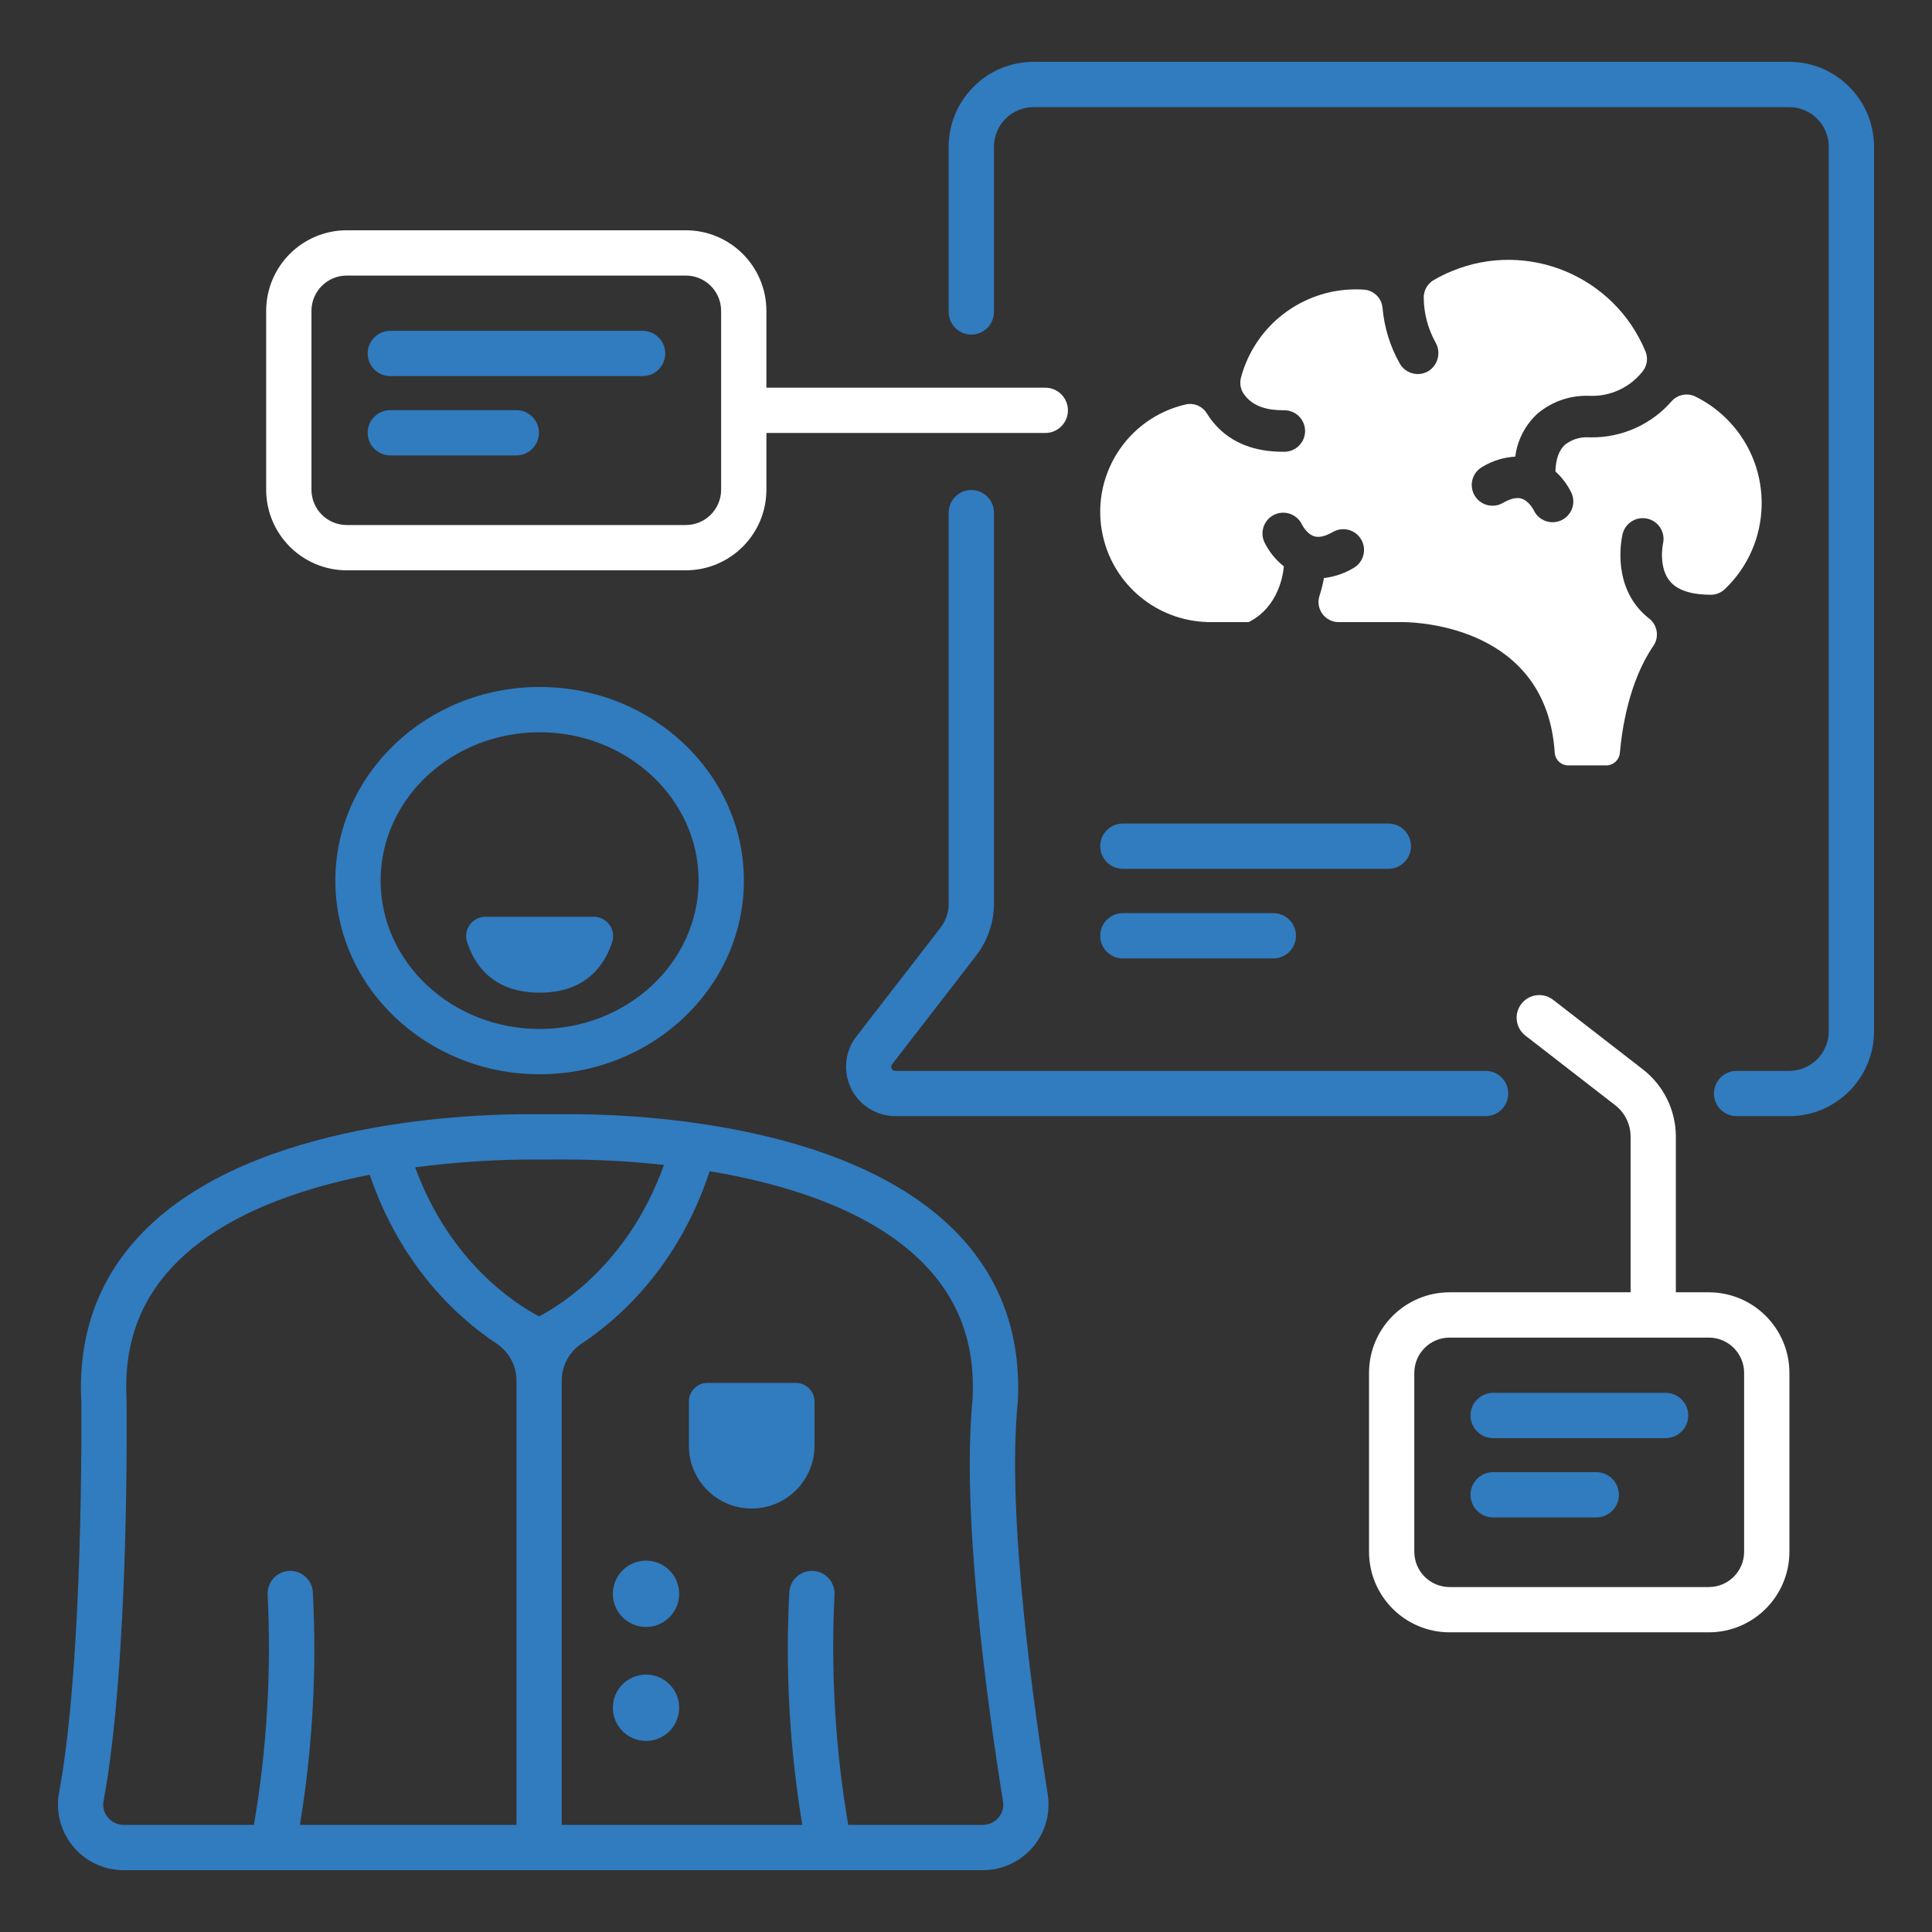 <?xml version="1.0" encoding="utf-8"?>
<!-- Generator: Adobe Illustrator 16.0.3, SVG Export Plug-In . SVG Version: 6.00 Build 0)  -->
<!DOCTYPE svg PUBLIC "-//W3C//DTD SVG 1.1//EN" "http://www.w3.org/Graphics/SVG/1.1/DTD/svg11.dtd">
<svg version="1.1" id="Capa_1" xmlns="http://www.w3.org/2000/svg" xmlns:xlink="http://www.w3.org/1999/xlink" x="0px" y="0px"
	 width="800px" height="800px" viewBox="0 0 800 800" enable-background="new 0 0 800 800" xml:space="preserve">
<rect x="0" y="0" width="800" height="800" fill="#333333" stroke="none"/>
<g id="Brain_analyst">
	<path fill="#FFFFFF" d="M531.857,187.06c-0.22,0.003-0.439,0.004-0.658,0.004c-11.768,0-21.088-3.664-27.711-10.896
		c-1.405-1.537-2.661-3.205-3.752-4.979c-1.813-2.974-5.314-4.47-8.717-3.726c-24.569,5.632-39.921,30.116-34.288,54.685
		c4.643,20.25,22.375,34.81,43.141,35.422v0.034h17.16c12.644-6.316,14.357-20.284,14.576-23.086
		c-3.437-2.722-6.21-6.189-8.109-10.141c-1.925-4.338,0.032-9.416,4.37-11.34c4.284-1.901,9.302-0.018,11.278,4.232
		c0.102,0.202,1.986,3.85,5.043,4.798c1.992,0.616,4.572,0.029,7.672-1.75c4.091-2.407,9.357-1.042,11.765,3.049
		c2.406,4.091,1.041,9.358-3.05,11.765c-0.053,0.031-0.105,0.061-0.158,0.091c-3.724,2.229-7.879,3.637-12.19,4.13
		c-0.45,2.468-1.063,4.904-1.835,7.292c-1.451,4.368,0.914,9.084,5.281,10.535c0.838,0.278,1.715,0.421,2.597,0.425h26.917
		c6.735,0.07,59.274,2.28,62.586,54.106c0.219,2.959,2.691,5.245,5.659,5.228h15.663c2.955-0.004,5.414-2.271,5.659-5.216
		c0.807-9.391,3.7-29.536,13.944-44.384c2.448-3.703,1.587-8.672-1.965-11.334c-1.553-1.21-2.978-2.575-4.254-4.074
		c-10.527-12.35-7.039-28.906-6.607-30.753c1.09-4.62,5.717-7.481,10.337-6.392c4.589,1.082,7.449,5.66,6.41,10.26
		c-0.064,0.306-2.044,9.971,2.992,15.797c3.703,4.282,10.533,5.426,16.726,5.435c2.159,0.018,4.242-0.797,5.816-2.275
		c19.7-18.717,20.497-49.861,1.779-69.561c-3.949-4.157-8.596-7.592-13.729-10.148c-3.327-1.726-7.397-1.008-9.936,1.75
		c-8.371,9.662-20.56,15.166-33.344,15.057c-0.464,0-0.926-0.006-1.396-0.019l-0.373-0.019c-3.344-0.053-6.601,1.066-9.205,3.163
		c-2.413,2.229-3.717,5.87-3.877,10.824c-0.001,0.057-0.018,0.108-0.021,0.164c2.785,2.521,5.055,5.56,6.682,8.946
		c1.924,4.338-0.032,9.416-4.371,11.34c-4.284,1.901-9.301,0.018-11.277-4.232c-0.103-0.202-1.986-3.85-5.043-4.798
		c-1.993-0.616-4.573-0.03-7.672,1.75c-4.089,2.41-9.357,1.048-11.767-3.042c-2.409-4.089-1.048-9.357,3.041-11.767
		c0.056-0.033,0.112-0.065,0.169-0.097c4.128-2.498,8.803-3.951,13.619-4.234c0.864-6.782,4.083-13.044,9.093-17.696
		c6.001-5.126,13.715-7.797,21.601-7.48c8.529,0.37,16.718-3.378,22.014-10.075c1.9-2.317,2.376-5.491,1.237-8.263
		c-12.956-31.347-48.87-46.255-80.217-33.299c-2.609,1.079-5.142,2.336-7.579,3.764c-2.505,1.492-4.042,4.19-4.048,7.106
		c0.036,6.609,1.755,13.099,4.995,18.859c2.252,4.137,0.85,9.313-3.182,11.749c-4.116,2.358-9.365,0.933-11.724-3.183
		c-0.032-0.056-0.063-0.113-0.095-0.17c-3.934-7.026-6.335-14.806-7.045-22.826c-0.324-4.103-3.604-7.349-7.71-7.63
		c-1.107-0.075-2.224-0.113-3.351-0.113c-22.297,0.004-41.807,14.99-47.562,36.531c-0.646,2.409-0.166,4.98,1.305,6.995
		c0.327,0.445,0.679,0.871,1.054,1.276c3.35,3.614,8.409,5.323,15.438,5.252c0.034,0,0.068,0,0.101,0
		c4.746-0.027,8.616,3.799,8.643,8.545c0.027,4.746-3.799,8.616-8.545,8.643V187.06z"/>
	<path fill="#317BBF" d="M464.948,359.76h109.942c5.177,0,9.375-4.197,9.375-9.375s-4.198-9.375-9.375-9.375H464.948
		c-5.178,0-9.375,4.197-9.375,9.375S459.771,359.76,464.948,359.76z"/>
	<path fill="#317BBF" d="M464.948,396.871h62.309c5.177,0,9.375-4.197,9.375-9.375c0-5.177-4.198-9.375-9.375-9.375h-62.309
		c-5.178,0-9.375,4.198-9.375,9.375C455.573,392.673,459.771,396.871,464.948,396.871L464.948,396.871z"/>
	<path fill="#317BBF" d="M421.413,580.9l0.035-0.445c1.462-28.035-7.286-51.833-26.001-70.729
		c-45.512-45.953-136.528-48.565-161.798-48.369c-3.06,0.023-9.001,0.026-11.917,0.001c-24.899-0.217-116.389,2.254-162.06,48.368
		c-18.672,18.853-27.422,42.583-26.01,70.531c0.049,4.975,0.925,107.579-9.21,162.076c-2.699,14.764,7.082,28.921,21.847,31.619
		c1.626,0.298,3.276,0.445,4.929,0.443h355.757c15.006,0.007,27.177-12.151,27.184-27.157c0.001-1.445-0.114-2.889-0.343-4.316
		C428.524,709.894,416.697,627.99,421.413,580.9z M233.136,480.135c13.96-0.035,27.911,0.71,41.788,2.234
		c-14.32,40.022-41.87,57.561-51.683,62.729c-9.774-5.135-36.93-22.428-51.337-61.713c14.86-1.963,29.823-3.042,44.811-3.232
		C218.031,480.137,229.93,480.153,233.136,480.135L233.136,480.135z M44.677,752.569c-1.593-1.884-2.251-4.386-1.791-6.811
		c10.67-57.369,9.576-161.499,9.524-165.902l-0.013-0.378c-1.193-22.849,5.538-41.341,20.575-56.536
		c19.88-20.089,51.022-30.802,80.131-36.489c13.1,38.487,37.171,59.728,52.529,69.913c5.143,3.414,8.232,9.179,8.228,15.352v183.928
		h-89.688c5.285-31.903,7.081-64.287,5.354-96.578c-0.424-5.16-4.951-9-10.111-8.575c-5.119,0.421-8.946,4.883-8.583,10.006
		c1.575,31.828-0.331,63.732-5.685,95.146H51.229C48.696,755.647,46.293,754.52,44.677,752.569z M413.411,752.681
		c-1.596,1.894-3.95,2.979-6.426,2.965h-55.751c-5.354-31.414-7.26-63.318-5.685-95.146c0.366-5.165-3.523-9.648-8.688-10.015
		c-5.124-0.362-9.585,3.465-10.006,8.584c-1.727,32.291,0.069,64.675,5.354,96.578h-99.6v-183.93
		c-0.008-6.166,3.075-11.926,8.211-15.339c15.552-10.314,40.054-31.973,53.044-71.402c31.302,5.23,66.532,15.989,88.282,37.967
		c14.99,15.146,21.726,33.573,20.587,56.32c-4.704,47.528,5.858,124.773,12.58,166.631
		C415.719,748.326,415.022,750.813,413.411,752.681L413.411,752.681z"/>
	<path fill="#317BBF" d="M223.445,284.462c-46.641,0-84.586,35.969-84.586,80.182s37.945,80.183,84.586,80.183
		c46.64,0,84.585-35.97,84.585-80.183C308.03,320.431,270.084,284.462,223.445,284.462z M223.445,426.077
		c-36.303,0-65.836-27.56-65.836-61.433s29.533-61.432,65.836-61.432c36.302,0,65.835,27.558,65.835,61.432
		S259.746,426.077,223.445,426.077z"/>
	<path fill="#317BBF" d="M245.891,379.618h-44.893c-4.411,0.004-7.983,3.583-7.979,7.995c0.001,0.83,0.131,1.655,0.386,2.445
		c2.918,9.146,10.473,20.989,30.039,20.989s27.123-11.844,30.04-20.99c1.354-4.198-0.951-8.699-5.149-10.053
		C247.544,379.749,246.72,379.619,245.891,379.618z"/>
	<path fill="#317BBF" d="M267.5,646.228c-7.584-0.001-13.732,6.146-13.733,13.73c-0.001,7.585,6.147,13.733,13.731,13.733
		c7.584,0.001,13.732-6.147,13.733-13.731c0,0,0,0,0-0.001C281.232,652.376,275.083,646.228,267.5,646.228z"/>
	<path fill="#317BBF" d="M267.5,693.407c-7.584,0-13.732,6.147-13.733,13.731s6.147,13.732,13.731,13.733
		s13.732-6.147,13.733-13.731c0,0,0,0,0-0.001C281.232,699.556,275.084,693.408,267.5,693.407z"/>
	<path fill="#317BBF" d="M329.592,572.637h-36.669c-4.237,0-7.672,3.434-7.673,7.671c0,0.001,0,0.001,0,0.001v18.335
		c0,14.364,11.644,26.008,26.008,26.008c14.363,0,26.008-11.644,26.008-26.008V580.31c0-4.237-3.435-7.672-7.672-7.673
		C329.594,572.637,329.593,572.637,329.592,572.637z"/>
	<path fill="#317BBF" d="M369.252,442.467c-0.323-0.58-0.25-1.301,0.184-1.804l34.801-45.002c4.75-6.163,7.332-13.722,7.346-21.503
		V212.272c0-5.178-4.197-9.375-9.375-9.375s-9.375,4.197-9.375,9.375v161.885c-0.007,3.631-1.212,7.158-3.428,10.034l-34.801,45.001
		c-6.914,8.939-5.272,21.791,3.667,28.706c3.585,2.772,7.989,4.276,12.521,4.276h244.361c5.178,0,9.375-4.197,9.375-9.375
		s-4.197-9.375-9.375-9.375h-244.36C370.129,443.459,369.515,443.076,369.252,442.467z"/>
	<path fill="#317BBF" d="M740.853,25.604H427.985c-19.405,0.022-35.131,15.748-35.152,35.152v68.415
		c0,5.178,4.197,9.375,9.375,9.375s9.375-4.197,9.375-9.375V60.757c0.01-9.054,7.348-16.392,16.402-16.402h312.868
		c9.055,0.01,16.392,7.348,16.401,16.402v366.266c-0.01,9.055-7.348,16.392-16.401,16.401h-21.77c-5.178,0-9.375,4.197-9.375,9.375
		s4.197,9.375,9.375,9.375h21.77c19.405-0.021,35.13-15.746,35.151-35.151V60.757C775.983,41.352,760.258,25.626,740.853,25.604z"/>
	<path fill="#FFFFFF" d="M143.586,236.154h140.396c18.421-0.021,33.348-14.948,33.369-33.368v-23.5h115.481
		c5.178,0,9.375-4.197,9.375-9.375s-4.197-9.375-9.375-9.375H317.352v-31.814c-0.021-18.42-14.948-33.348-33.369-33.369H143.586
		c-18.421,0.021-33.349,14.948-33.369,33.369v74.064C110.239,221.207,125.166,236.134,143.586,236.154z M128.967,128.722
		c0.01-8.07,6.549-14.609,14.619-14.619h140.396c8.07,0.009,14.609,6.549,14.619,14.619v74.064
		c-0.01,8.07-6.549,14.609-14.619,14.618H143.586c-8.069-0.009-14.609-6.548-14.619-14.618V128.722z"/>
	<path fill="#317BBF" d="M161.615,155.734h104.473c5.177,0,9.375-4.197,9.375-9.375s-4.198-9.375-9.375-9.375H161.615
		c-5.178,0-9.375,4.197-9.375,9.375S156.437,155.734,161.615,155.734z"/>
	<path fill="#317BBF" d="M161.615,188.576h52.17c5.178,0,9.375-4.197,9.375-9.375s-4.197-9.375-9.375-9.375h-52.17
		c-5.178,0-9.375,4.197-9.375,9.375S156.437,188.576,161.615,188.576z"/>
	<path fill="#FFFFFF" d="M707.589,535.114h-13.687c0.021-0.263,0.039-0.526,0.039-0.795V470.59
		c-0.035-10.839-5.045-21.061-13.59-27.729l-37.218-28.846c-4.089-3.176-9.979-2.436-13.154,1.653
		c-3.177,4.09-2.436,9.979,1.653,13.155c0.005,0.004,0.01,0.007,0.014,0.011l37.219,28.847c3.978,3.104,6.311,7.863,6.326,12.909
		v63.729c0,0.269,0.019,0.532,0.041,0.795H600.25c-18.421,0.021-33.349,14.948-33.369,33.369v74.064
		c0.021,18.42,14.948,33.348,33.369,33.368h107.339c18.42-0.021,33.348-14.948,33.368-33.368v-74.064
		C740.938,550.063,726.01,535.136,707.589,535.114z M722.207,642.549c-0.01,8.069-6.549,14.608-14.618,14.618H600.25
		c-8.07-0.01-14.609-6.549-14.619-14.618v-74.064c0.009-8.07,6.549-14.61,14.619-14.619h107.339
		c8.069,0.009,14.609,6.549,14.618,14.619V642.549z"/>
	<path fill="#317BBF" d="M689.693,576.745h-71.415c-5.178,0-9.375,4.197-9.375,9.375s4.197,9.375,9.375,9.375h71.415
		c5.178,0,9.375-4.197,9.375-9.375S694.87,576.745,689.693,576.745z"/>
	<path fill="#317BBF" d="M660.979,609.588h-42.701c-5.178,0-9.375,4.197-9.375,9.375s4.197,9.375,9.375,9.375h42.702
		c5.177,0,9.375-4.197,9.375-9.375S666.156,609.588,660.979,609.588L660.979,609.588z"/>
</g>
</svg>
